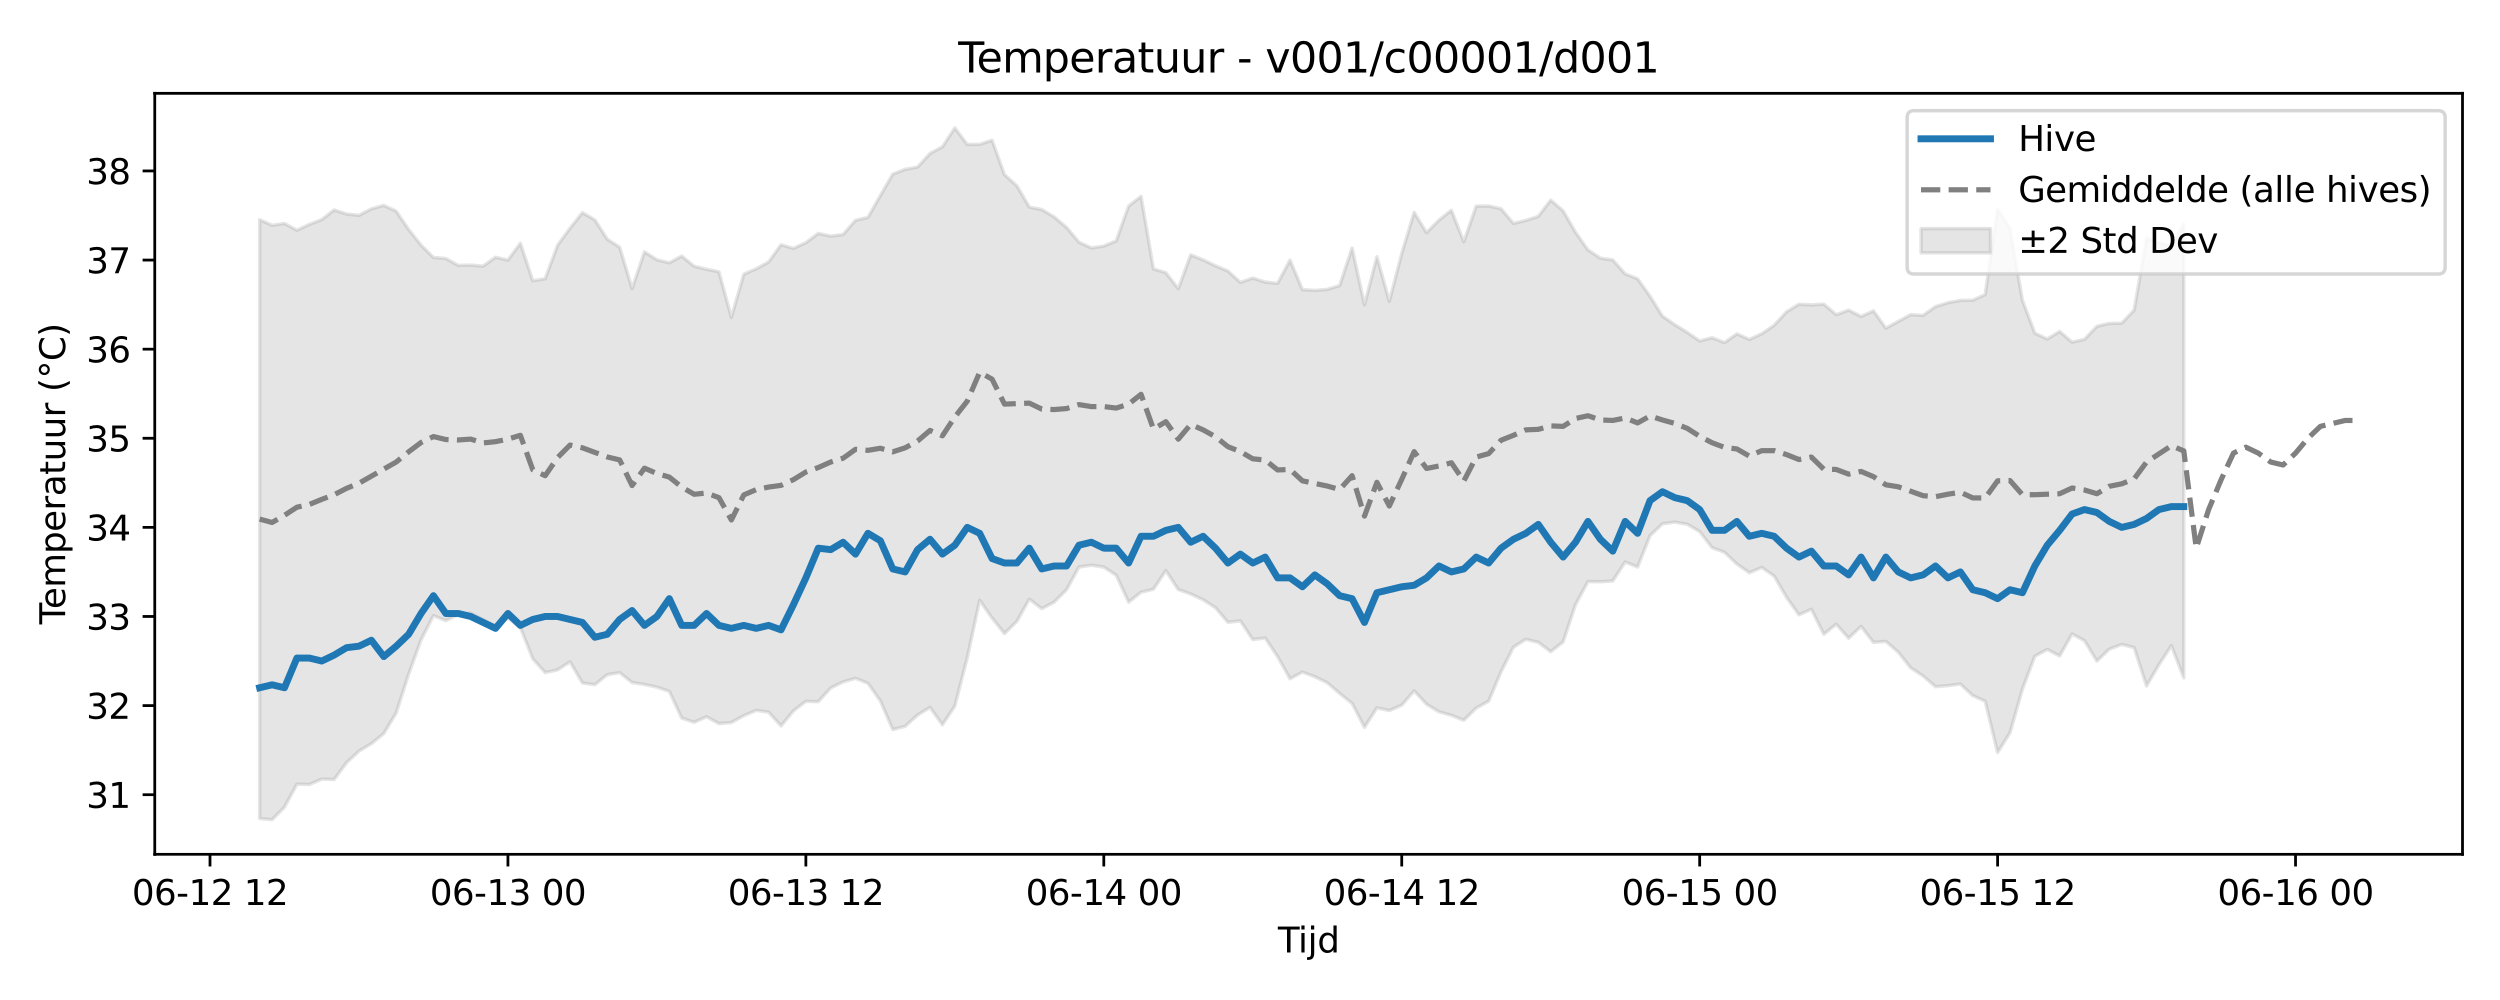 <?xml version="1.0" encoding="utf-8" standalone="no"?>
<!DOCTYPE svg PUBLIC "-//W3C//DTD SVG 1.1//EN"
  "http://www.w3.org/Graphics/SVG/1.1/DTD/svg11.dtd">
<svg xmlns:xlink="http://www.w3.org/1999/xlink" width="720pt" height="288pt" viewBox="0 0 720 288" xmlns="http://www.w3.org/2000/svg" version="1.1">
 <defs>
  <style type="text/css">*{stroke-linejoin: round; stroke-linecap: butt}</style>
 </defs>
 <g id="figure_1">
  <g id="patch_1">
   <path d="M 0 288 
L 720 288 
L 720 0 
L 0 0 
z
" style="fill: #ffffff"/>
  </g>
  <g id="axes_1">
   <g id="patch_2">
    <path d="M 44.57 246.04 
L 709.2 246.04 
L 709.2 26.88 
L 44.57 26.88 
z
" style="fill: #ffffff"/>
   </g>
   <g id="FillBetweenPolyCollection_1">
    <defs>
     <path id="m3eaacf546b" d="M 74.78 -224.72 
L 74.78 -52.279 
L 78.356 -51.922 
L 81.931 -55.552 
L 85.506 -62.154 
L 89.081 -62.065 
L 92.656 -63.616 
L 96.232 -63.519 
L 99.807 -68.344 
L 103.382 -71.677 
L 106.957 -73.832 
L 110.532 -76.745 
L 114.108 -82.694 
L 117.683 -93.818 
L 121.258 -103.704 
L 124.833 -110.688 
L 128.408 -109.268 
L 131.984 -111.013 
L 135.559 -111.414 
L 139.134 -109.521 
L 142.709 -107.688 
L 146.284 -109.984 
L 149.86 -107.32 
L 153.435 -98.265 
L 157.01 -94.29 
L 160.585 -95.079 
L 164.16 -97.404 
L 167.736 -91.295 
L 171.311 -90.821 
L 174.886 -93.692 
L 178.461 -94.292 
L 182.037 -91.441 
L 185.612 -90.868 
L 189.187 -90.098 
L 192.762 -88.888 
L 196.337 -81.194 
L 199.913 -79.976 
L 203.488 -81.577 
L 207.063 -79.614 
L 210.638 -79.918 
L 214.213 -81.898 
L 217.789 -83.401 
L 221.364 -82.895 
L 224.939 -78.926 
L 228.514 -83.283 
L 232.089 -86.023 
L 235.665 -85.908 
L 239.24 -89.877 
L 242.815 -91.614 
L 246.39 -92.646 
L 249.965 -91.215 
L 253.541 -86.167 
L 257.116 -77.886 
L 260.691 -78.815 
L 264.266 -82.09 
L 267.841 -84.284 
L 271.417 -79.264 
L 274.992 -84.661 
L 278.567 -98.556 
L 282.142 -115.114 
L 285.717 -109.994 
L 289.293 -105.535 
L 292.868 -109.051 
L 296.443 -115.445 
L 300.018 -112.716 
L 303.593 -114.582 
L 307.169 -118.171 
L 310.744 -124.7 
L 314.319 -125.218 
L 317.894 -124.683 
L 321.469 -122.336 
L 325.045 -114.589 
L 328.62 -117.435 
L 332.195 -118.3 
L 335.77 -123.66 
L 339.345 -118.192 
L 342.921 -116.94 
L 346.496 -115.263 
L 350.071 -112.968 
L 353.646 -108.772 
L 357.221 -109.184 
L 360.797 -103.817 
L 364.372 -104.253 
L 367.947 -98.904 
L 371.522 -92.51 
L 375.097 -94.444 
L 378.673 -93.102 
L 382.248 -91.376 
L 385.823 -88.284 
L 389.398 -85.433 
L 392.973 -78.525 
L 396.549 -84.12 
L 400.124 -83.352 
L 403.699 -84.914 
L 407.274 -89.027 
L 410.849 -85.186 
L 414.425 -82.993 
L 418 -82.009 
L 421.575 -80.552 
L 425.15 -84.095 
L 428.725 -86.049 
L 432.301 -94.537 
L 435.876 -101.61 
L 439.451 -103.886 
L 443.026 -103.012 
L 446.601 -100.319 
L 450.177 -103.118 
L 453.752 -113.873 
L 457.327 -120.508 
L 460.902 -120.459 
L 464.477 -120.674 
L 468.053 -126.147 
L 471.628 -124.693 
L 475.203 -133.709 
L 478.778 -137.158 
L 482.353 -137.633 
L 485.929 -137.009 
L 489.504 -134.897 
L 493.079 -130.262 
L 496.654 -128.939 
L 500.229 -125.556 
L 503.805 -123.051 
L 507.38 -124.577 
L 510.955 -122.11 
L 514.53 -115.946 
L 518.105 -110.928 
L 521.681 -112.534 
L 525.256 -105.344 
L 528.831 -108.227 
L 532.406 -104.196 
L 535.981 -107.608 
L 539.557 -102.99 
L 543.132 -103.269 
L 546.707 -100.177 
L 550.282 -95.664 
L 553.857 -93.318 
L 557.433 -90.223 
L 561.008 -90.523 
L 564.583 -90.995 
L 568.158 -87.66 
L 571.733 -86.049 
L 575.309 -71.262 
L 578.884 -76.973 
L 582.459 -89.521 
L 586.034 -99.011 
L 589.61 -100.971 
L 593.185 -99.087 
L 596.76 -105.433 
L 600.335 -103.476 
L 603.91 -97.607 
L 607.486 -101.041 
L 611.061 -102.404 
L 614.636 -101.485 
L 618.211 -90.444 
L 621.786 -96.585 
L 625.362 -102.06 
L 628.937 -92.767 
L 628.937 -223.52 
L 628.937 -223.52 
L 625.362 -217.221 
L 621.786 -218.076 
L 618.211 -219.427 
L 614.636 -198.691 
L 611.061 -194.92 
L 607.486 -194.858 
L 603.91 -194.015 
L 600.335 -190.284 
L 596.76 -189.468 
L 593.185 -192.535 
L 589.61 -190.366 
L 586.034 -192.041 
L 582.459 -201.531 
L 578.884 -222.206 
L 575.309 -227.774 
L 571.733 -203.15 
L 568.158 -201.538 
L 564.583 -201.482 
L 561.008 -200.814 
L 557.433 -199.688 
L 553.857 -197.163 
L 550.282 -197.384 
L 546.707 -195.437 
L 543.132 -193.485 
L 539.557 -198.469 
L 535.981 -196.845 
L 532.406 -198.689 
L 528.831 -197.367 
L 525.256 -200.393 
L 521.681 -200.189 
L 518.105 -200.369 
L 514.53 -198.202 
L 510.955 -194.32 
L 507.38 -191.852 
L 503.805 -190.242 
L 500.229 -191.843 
L 496.654 -189.343 
L 493.079 -190.73 
L 489.504 -189.801 
L 485.929 -192.252 
L 482.353 -194.479 
L 478.778 -196.95 
L 475.203 -202.68 
L 471.628 -207.704 
L 468.053 -209.102 
L 464.477 -213.148 
L 460.902 -213.649 
L 457.327 -216.024 
L 453.752 -221.09 
L 450.177 -227.283 
L 446.601 -230.368 
L 443.026 -225.678 
L 439.451 -224.519 
L 435.876 -223.659 
L 432.301 -227.88 
L 428.725 -228.67 
L 425.15 -228.628 
L 421.575 -218.37 
L 418 -227.435 
L 414.425 -224.597 
L 410.849 -220.978 
L 407.274 -226.832 
L 403.699 -214.977 
L 400.124 -201.199 
L 396.549 -214.061 
L 392.973 -200.209 
L 389.398 -216.568 
L 385.823 -205.762 
L 382.248 -204.666 
L 378.673 -204.366 
L 375.097 -204.592 
L 371.522 -213.084 
L 367.947 -206.405 
L 364.372 -206.759 
L 360.797 -207.908 
L 357.221 -206.675 
L 353.646 -209.938 
L 350.071 -211.445 
L 346.496 -213.142 
L 342.921 -214.602 
L 339.345 -204.852 
L 335.77 -209.45 
L 332.195 -210.561 
L 328.62 -231.444 
L 325.045 -228.644 
L 321.469 -218.616 
L 317.894 -217.123 
L 314.319 -216.588 
L 310.744 -218.248 
L 307.169 -222.495 
L 303.593 -225.514 
L 300.018 -227.665 
L 296.443 -228.358 
L 292.868 -234.467 
L 289.293 -237.697 
L 285.717 -247.609 
L 282.142 -246.424 
L 278.567 -246.387 
L 274.992 -251.158 
L 271.417 -245.719 
L 267.841 -243.795 
L 264.266 -239.879 
L 260.691 -239.244 
L 257.116 -237.851 
L 253.541 -231.647 
L 249.965 -225.377 
L 246.39 -224.557 
L 242.815 -220.457 
L 239.24 -219.994 
L 235.665 -220.785 
L 232.089 -218.104 
L 228.514 -216.445 
L 224.939 -217.503 
L 221.364 -212.556 
L 217.789 -210.583 
L 214.213 -209.032 
L 210.638 -196.592 
L 207.063 -209.727 
L 203.488 -210.453 
L 199.913 -211.32 
L 196.337 -214.257 
L 192.762 -212.307 
L 189.187 -213.174 
L 185.612 -215.459 
L 182.037 -204.886 
L 178.461 -216.801 
L 174.886 -219.112 
L 171.311 -224.671 
L 167.736 -226.764 
L 164.16 -222.244 
L 160.585 -217.358 
L 157.01 -207.712 
L 153.435 -207.158 
L 149.86 -217.948 
L 146.284 -213.084 
L 142.709 -213.915 
L 139.134 -211.348 
L 135.559 -211.655 
L 131.984 -211.567 
L 128.408 -213.556 
L 124.833 -213.847 
L 121.258 -217.409 
L 117.683 -221.919 
L 114.108 -227.177 
L 110.532 -228.849 
L 106.957 -227.851 
L 103.382 -225.974 
L 99.807 -226.374 
L 96.232 -227.533 
L 92.656 -224.748 
L 89.081 -223.365 
L 85.506 -221.687 
L 81.931 -223.646 
L 78.356 -223.122 
L 74.78 -224.72 
z
" style="stroke: #808080; stroke-opacity: 0.2"/>
    </defs>
    <g clip-path="url(#p5643cdd3a4)">
     <use xlink:href="#m3eaacf546b" x="0" y="288" style="fill: #808080; fill-opacity: 0.2; stroke: #808080; stroke-opacity: 0.2"/>
    </g>
   </g>
   <g id="matplotlib.axis_1">
    <g id="xtick_1">
     <g id="line2d_1">
      <defs>
       <path id="m0dcf5ad216" d="M 0 0 
L 0 3.5 
" style="stroke: #000000; stroke-width: 0.8"/>
      </defs>
      <g>
       <use xlink:href="#m0dcf5ad216" x="60.48" y="246.04" style="stroke: #000000; stroke-width: 0.8"/>
      </g>
     </g>
     <g id="text_1">
      <!-- 06-12 12 -->
      <g transform="translate(37.999 260.638) scale(0.1 -0.1)">
       <defs>
        <path id="DejaVuSans-30" d="M 2034 4250 
Q 1547 4250 1301 3770 
Q 1056 3291 1056 2328 
Q 1056 1369 1301 889 
Q 1547 409 2034 409 
Q 2525 409 2770 889 
Q 3016 1369 3016 2328 
Q 3016 3291 2770 3770 
Q 2525 4250 2034 4250 
z
M 2034 4750 
Q 2819 4750 3233 4129 
Q 3647 3509 3647 2328 
Q 3647 1150 3233 529 
Q 2819 -91 2034 -91 
Q 1250 -91 836 529 
Q 422 1150 422 2328 
Q 422 3509 836 4129 
Q 1250 4750 2034 4750 
z
" transform="scale(0.016)"/>
        <path id="DejaVuSans-36" d="M 2113 2584 
Q 1688 2584 1439 2293 
Q 1191 2003 1191 1497 
Q 1191 994 1439 701 
Q 1688 409 2113 409 
Q 2538 409 2786 701 
Q 3034 994 3034 1497 
Q 3034 2003 2786 2293 
Q 2538 2584 2113 2584 
z
M 3366 4563 
L 3366 3988 
Q 3128 4100 2886 4159 
Q 2644 4219 2406 4219 
Q 1781 4219 1451 3797 
Q 1122 3375 1075 2522 
Q 1259 2794 1537 2939 
Q 1816 3084 2150 3084 
Q 2853 3084 3261 2657 
Q 3669 2231 3669 1497 
Q 3669 778 3244 343 
Q 2819 -91 2113 -91 
Q 1303 -91 875 529 
Q 447 1150 447 2328 
Q 447 3434 972 4092 
Q 1497 4750 2381 4750 
Q 2619 4750 2861 4703 
Q 3103 4656 3366 4563 
z
" transform="scale(0.016)"/>
        <path id="DejaVuSans-2d" d="M 313 2009 
L 1997 2009 
L 1997 1497 
L 313 1497 
L 313 2009 
z
" transform="scale(0.016)"/>
        <path id="DejaVuSans-31" d="M 794 531 
L 1825 531 
L 1825 4091 
L 703 3866 
L 703 4441 
L 1819 4666 
L 2450 4666 
L 2450 531 
L 3481 531 
L 3481 0 
L 794 0 
L 794 531 
z
" transform="scale(0.016)"/>
        <path id="DejaVuSans-32" d="M 1228 531 
L 3431 531 
L 3431 0 
L 469 0 
L 469 531 
Q 828 903 1448 1529 
Q 2069 2156 2228 2338 
Q 2531 2678 2651 2914 
Q 2772 3150 2772 3378 
Q 2772 3750 2511 3984 
Q 2250 4219 1831 4219 
Q 1534 4219 1204 4116 
Q 875 4013 500 3803 
L 500 4441 
Q 881 4594 1212 4672 
Q 1544 4750 1819 4750 
Q 2544 4750 2975 4387 
Q 3406 4025 3406 3419 
Q 3406 3131 3298 2873 
Q 3191 2616 2906 2266 
Q 2828 2175 2409 1742 
Q 1991 1309 1228 531 
z
" transform="scale(0.016)"/>
        <path id="DejaVuSans-20" transform="scale(0.016)"/>
       </defs>
       <use xlink:href="#DejaVuSans-30"/>
       <use xlink:href="#DejaVuSans-36" transform="translate(63.623 0)"/>
       <use xlink:href="#DejaVuSans-2d" transform="translate(127.246 0)"/>
       <use xlink:href="#DejaVuSans-31" transform="translate(163.33 0)"/>
       <use xlink:href="#DejaVuSans-32" transform="translate(226.953 0)"/>
       <use xlink:href="#DejaVuSans-20" transform="translate(290.576 0)"/>
       <use xlink:href="#DejaVuSans-31" transform="translate(322.363 0)"/>
       <use xlink:href="#DejaVuSans-32" transform="translate(385.986 0)"/>
      </g>
     </g>
    </g>
    <g id="xtick_2">
     <g id="line2d_2">
      <g>
       <use xlink:href="#m0dcf5ad216" x="146.284" y="246.04" style="stroke: #000000; stroke-width: 0.8"/>
      </g>
     </g>
     <g id="text_2">
      <!-- 06-13 00 -->
      <g transform="translate(123.804 260.638) scale(0.1 -0.1)">
       <defs>
        <path id="DejaVuSans-33" d="M 2597 2516 
Q 3050 2419 3304 2112 
Q 3559 1806 3559 1356 
Q 3559 666 3084 287 
Q 2609 -91 1734 -91 
Q 1441 -91 1130 -33 
Q 819 25 488 141 
L 488 750 
Q 750 597 1062 519 
Q 1375 441 1716 441 
Q 2309 441 2620 675 
Q 2931 909 2931 1356 
Q 2931 1769 2642 2001 
Q 2353 2234 1838 2234 
L 1294 2234 
L 1294 2753 
L 1863 2753 
Q 2328 2753 2575 2939 
Q 2822 3125 2822 3475 
Q 2822 3834 2567 4026 
Q 2313 4219 1838 4219 
Q 1578 4219 1281 4162 
Q 984 4106 628 3988 
L 628 4550 
Q 988 4650 1302 4700 
Q 1616 4750 1894 4750 
Q 2613 4750 3031 4423 
Q 3450 4097 3450 3541 
Q 3450 3153 3228 2886 
Q 3006 2619 2597 2516 
z
" transform="scale(0.016)"/>
       </defs>
       <use xlink:href="#DejaVuSans-30"/>
       <use xlink:href="#DejaVuSans-36" transform="translate(63.623 0)"/>
       <use xlink:href="#DejaVuSans-2d" transform="translate(127.246 0)"/>
       <use xlink:href="#DejaVuSans-31" transform="translate(163.33 0)"/>
       <use xlink:href="#DejaVuSans-33" transform="translate(226.953 0)"/>
       <use xlink:href="#DejaVuSans-20" transform="translate(290.576 0)"/>
       <use xlink:href="#DejaVuSans-30" transform="translate(322.363 0)"/>
       <use xlink:href="#DejaVuSans-30" transform="translate(385.986 0)"/>
      </g>
     </g>
    </g>
    <g id="xtick_3">
     <g id="line2d_3">
      <g>
       <use xlink:href="#m0dcf5ad216" x="232.089" y="246.04" style="stroke: #000000; stroke-width: 0.8"/>
      </g>
     </g>
     <g id="text_3">
      <!-- 06-13 12 -->
      <g transform="translate(209.609 260.638) scale(0.1 -0.1)">
       <use xlink:href="#DejaVuSans-30"/>
       <use xlink:href="#DejaVuSans-36" transform="translate(63.623 0)"/>
       <use xlink:href="#DejaVuSans-2d" transform="translate(127.246 0)"/>
       <use xlink:href="#DejaVuSans-31" transform="translate(163.33 0)"/>
       <use xlink:href="#DejaVuSans-33" transform="translate(226.953 0)"/>
       <use xlink:href="#DejaVuSans-20" transform="translate(290.576 0)"/>
       <use xlink:href="#DejaVuSans-31" transform="translate(322.363 0)"/>
       <use xlink:href="#DejaVuSans-32" transform="translate(385.986 0)"/>
      </g>
     </g>
    </g>
    <g id="xtick_4">
     <g id="line2d_4">
      <g>
       <use xlink:href="#m0dcf5ad216" x="317.894" y="246.04" style="stroke: #000000; stroke-width: 0.8"/>
      </g>
     </g>
     <g id="text_4">
      <!-- 06-14 00 -->
      <g transform="translate(295.414 260.638) scale(0.1 -0.1)">
       <defs>
        <path id="DejaVuSans-34" d="M 2419 4116 
L 825 1625 
L 2419 1625 
L 2419 4116 
z
M 2253 4666 
L 3047 4666 
L 3047 1625 
L 3713 1625 
L 3713 1100 
L 3047 1100 
L 3047 0 
L 2419 0 
L 2419 1100 
L 313 1100 
L 313 1709 
L 2253 4666 
z
" transform="scale(0.016)"/>
       </defs>
       <use xlink:href="#DejaVuSans-30"/>
       <use xlink:href="#DejaVuSans-36" transform="translate(63.623 0)"/>
       <use xlink:href="#DejaVuSans-2d" transform="translate(127.246 0)"/>
       <use xlink:href="#DejaVuSans-31" transform="translate(163.33 0)"/>
       <use xlink:href="#DejaVuSans-34" transform="translate(226.953 0)"/>
       <use xlink:href="#DejaVuSans-20" transform="translate(290.576 0)"/>
       <use xlink:href="#DejaVuSans-30" transform="translate(322.363 0)"/>
       <use xlink:href="#DejaVuSans-30" transform="translate(385.986 0)"/>
      </g>
     </g>
    </g>
    <g id="xtick_5">
     <g id="line2d_5">
      <g>
       <use xlink:href="#m0dcf5ad216" x="403.699" y="246.04" style="stroke: #000000; stroke-width: 0.8"/>
      </g>
     </g>
     <g id="text_5">
      <!-- 06-14 12 -->
      <g transform="translate(381.219 260.638) scale(0.1 -0.1)">
       <use xlink:href="#DejaVuSans-30"/>
       <use xlink:href="#DejaVuSans-36" transform="translate(63.623 0)"/>
       <use xlink:href="#DejaVuSans-2d" transform="translate(127.246 0)"/>
       <use xlink:href="#DejaVuSans-31" transform="translate(163.33 0)"/>
       <use xlink:href="#DejaVuSans-34" transform="translate(226.953 0)"/>
       <use xlink:href="#DejaVuSans-20" transform="translate(290.576 0)"/>
       <use xlink:href="#DejaVuSans-31" transform="translate(322.363 0)"/>
       <use xlink:href="#DejaVuSans-32" transform="translate(385.986 0)"/>
      </g>
     </g>
    </g>
    <g id="xtick_6">
     <g id="line2d_6">
      <g>
       <use xlink:href="#m0dcf5ad216" x="489.504" y="246.04" style="stroke: #000000; stroke-width: 0.8"/>
      </g>
     </g>
     <g id="text_6">
      <!-- 06-15 00 -->
      <g transform="translate(467.023 260.638) scale(0.1 -0.1)">
       <defs>
        <path id="DejaVuSans-35" d="M 691 4666 
L 3169 4666 
L 3169 4134 
L 1269 4134 
L 1269 2991 
Q 1406 3038 1543 3061 
Q 1681 3084 1819 3084 
Q 2600 3084 3056 2656 
Q 3513 2228 3513 1497 
Q 3513 744 3044 326 
Q 2575 -91 1722 -91 
Q 1428 -91 1123 -41 
Q 819 9 494 109 
L 494 744 
Q 775 591 1075 516 
Q 1375 441 1709 441 
Q 2250 441 2565 725 
Q 2881 1009 2881 1497 
Q 2881 1984 2565 2268 
Q 2250 2553 1709 2553 
Q 1456 2553 1204 2497 
Q 953 2441 691 2322 
L 691 4666 
z
" transform="scale(0.016)"/>
       </defs>
       <use xlink:href="#DejaVuSans-30"/>
       <use xlink:href="#DejaVuSans-36" transform="translate(63.623 0)"/>
       <use xlink:href="#DejaVuSans-2d" transform="translate(127.246 0)"/>
       <use xlink:href="#DejaVuSans-31" transform="translate(163.33 0)"/>
       <use xlink:href="#DejaVuSans-35" transform="translate(226.953 0)"/>
       <use xlink:href="#DejaVuSans-20" transform="translate(290.576 0)"/>
       <use xlink:href="#DejaVuSans-30" transform="translate(322.363 0)"/>
       <use xlink:href="#DejaVuSans-30" transform="translate(385.986 0)"/>
      </g>
     </g>
    </g>
    <g id="xtick_7">
     <g id="line2d_7">
      <g>
       <use xlink:href="#m0dcf5ad216" x="575.309" y="246.04" style="stroke: #000000; stroke-width: 0.8"/>
      </g>
     </g>
     <g id="text_7">
      <!-- 06-15 12 -->
      <g transform="translate(552.828 260.638) scale(0.1 -0.1)">
       <use xlink:href="#DejaVuSans-30"/>
       <use xlink:href="#DejaVuSans-36" transform="translate(63.623 0)"/>
       <use xlink:href="#DejaVuSans-2d" transform="translate(127.246 0)"/>
       <use xlink:href="#DejaVuSans-31" transform="translate(163.33 0)"/>
       <use xlink:href="#DejaVuSans-35" transform="translate(226.953 0)"/>
       <use xlink:href="#DejaVuSans-20" transform="translate(290.576 0)"/>
       <use xlink:href="#DejaVuSans-31" transform="translate(322.363 0)"/>
       <use xlink:href="#DejaVuSans-32" transform="translate(385.986 0)"/>
      </g>
     </g>
    </g>
    <g id="xtick_8">
     <g id="line2d_8">
      <g>
       <use xlink:href="#m0dcf5ad216" x="661.114" y="246.04" style="stroke: #000000; stroke-width: 0.8"/>
      </g>
     </g>
     <g id="text_8">
      <!-- 06-16 00 -->
      <g transform="translate(638.633 260.638) scale(0.1 -0.1)">
       <use xlink:href="#DejaVuSans-30"/>
       <use xlink:href="#DejaVuSans-36" transform="translate(63.623 0)"/>
       <use xlink:href="#DejaVuSans-2d" transform="translate(127.246 0)"/>
       <use xlink:href="#DejaVuSans-31" transform="translate(163.33 0)"/>
       <use xlink:href="#DejaVuSans-36" transform="translate(226.953 0)"/>
       <use xlink:href="#DejaVuSans-20" transform="translate(290.576 0)"/>
       <use xlink:href="#DejaVuSans-30" transform="translate(322.363 0)"/>
       <use xlink:href="#DejaVuSans-30" transform="translate(385.986 0)"/>
      </g>
     </g>
    </g>
    <g id="text_9">
     <!-- Tijd -->
     <g transform="translate(368.035 274.317) scale(0.1 -0.1)">
      <defs>
       <path id="DejaVuSans-54" d="M -19 4666 
L 3928 4666 
L 3928 4134 
L 2272 4134 
L 2272 0 
L 1638 0 
L 1638 4134 
L -19 4134 
L -19 4666 
z
" transform="scale(0.016)"/>
       <path id="DejaVuSans-69" d="M 603 3500 
L 1178 3500 
L 1178 0 
L 603 0 
L 603 3500 
z
M 603 4863 
L 1178 4863 
L 1178 4134 
L 603 4134 
L 603 4863 
z
" transform="scale(0.016)"/>
       <path id="DejaVuSans-6a" d="M 603 3500 
L 1178 3500 
L 1178 -63 
Q 1178 -731 923 -1031 
Q 669 -1331 103 -1331 
L -116 -1331 
L -116 -844 
L 38 -844 
Q 366 -844 484 -692 
Q 603 -541 603 -63 
L 603 3500 
z
M 603 4863 
L 1178 4863 
L 1178 4134 
L 603 4134 
L 603 4863 
z
" transform="scale(0.016)"/>
       <path id="DejaVuSans-64" d="M 2906 2969 
L 2906 4863 
L 3481 4863 
L 3481 0 
L 2906 0 
L 2906 525 
Q 2725 213 2448 61 
Q 2172 -91 1784 -91 
Q 1150 -91 751 415 
Q 353 922 353 1747 
Q 353 2572 751 3078 
Q 1150 3584 1784 3584 
Q 2172 3584 2448 3432 
Q 2725 3281 2906 2969 
z
M 947 1747 
Q 947 1113 1208 752 
Q 1469 391 1925 391 
Q 2381 391 2643 752 
Q 2906 1113 2906 1747 
Q 2906 2381 2643 2742 
Q 2381 3103 1925 3103 
Q 1469 3103 1208 2742 
Q 947 2381 947 1747 
z
" transform="scale(0.016)"/>
      </defs>
      <use xlink:href="#DejaVuSans-54"/>
      <use xlink:href="#DejaVuSans-69" transform="translate(57.959 0)"/>
      <use xlink:href="#DejaVuSans-6a" transform="translate(85.742 0)"/>
      <use xlink:href="#DejaVuSans-64" transform="translate(113.525 0)"/>
     </g>
    </g>
   </g>
   <g id="matplotlib.axis_2">
    <g id="ytick_1">
     <g id="line2d_9">
      <defs>
       <path id="mf9be1461c2" d="M 0 0 
L -3.5 0 
" style="stroke: #000000; stroke-width: 0.8"/>
      </defs>
      <g>
       <use xlink:href="#mf9be1461c2" x="44.57" y="228.871" style="stroke: #000000; stroke-width: 0.8"/>
      </g>
     </g>
     <g id="text_10">
      <!-- 31 -->
      <g transform="translate(24.845 232.671) scale(0.1 -0.1)">
       <use xlink:href="#DejaVuSans-33"/>
       <use xlink:href="#DejaVuSans-31" transform="translate(63.623 0)"/>
      </g>
     </g>
    </g>
    <g id="ytick_2">
     <g id="line2d_10">
      <g>
       <use xlink:href="#mf9be1461c2" x="44.57" y="203.209" style="stroke: #000000; stroke-width: 0.8"/>
      </g>
     </g>
     <g id="text_11">
      <!-- 32 -->
      <g transform="translate(24.845 207.008) scale(0.1 -0.1)">
       <use xlink:href="#DejaVuSans-33"/>
       <use xlink:href="#DejaVuSans-32" transform="translate(63.623 0)"/>
      </g>
     </g>
    </g>
    <g id="ytick_3">
     <g id="line2d_11">
      <g>
       <use xlink:href="#mf9be1461c2" x="44.57" y="177.546" style="stroke: #000000; stroke-width: 0.8"/>
      </g>
     </g>
     <g id="text_12">
      <!-- 33 -->
      <g transform="translate(24.845 181.345) scale(0.1 -0.1)">
       <use xlink:href="#DejaVuSans-33"/>
       <use xlink:href="#DejaVuSans-33" transform="translate(63.623 0)"/>
      </g>
     </g>
    </g>
    <g id="ytick_4">
     <g id="line2d_12">
      <g>
       <use xlink:href="#mf9be1461c2" x="44.57" y="151.884" style="stroke: #000000; stroke-width: 0.8"/>
      </g>
     </g>
     <g id="text_13">
      <!-- 34 -->
      <g transform="translate(24.845 155.683) scale(0.1 -0.1)">
       <use xlink:href="#DejaVuSans-33"/>
       <use xlink:href="#DejaVuSans-34" transform="translate(63.623 0)"/>
      </g>
     </g>
    </g>
    <g id="ytick_5">
     <g id="line2d_13">
      <g>
       <use xlink:href="#mf9be1461c2" x="44.57" y="126.221" style="stroke: #000000; stroke-width: 0.8"/>
      </g>
     </g>
     <g id="text_14">
      <!-- 35 -->
      <g transform="translate(24.845 130.02) scale(0.1 -0.1)">
       <use xlink:href="#DejaVuSans-33"/>
       <use xlink:href="#DejaVuSans-35" transform="translate(63.623 0)"/>
      </g>
     </g>
    </g>
    <g id="ytick_6">
     <g id="line2d_14">
      <g>
       <use xlink:href="#mf9be1461c2" x="44.57" y="100.559" style="stroke: #000000; stroke-width: 0.8"/>
      </g>
     </g>
     <g id="text_15">
      <!-- 36 -->
      <g transform="translate(24.845 104.358) scale(0.1 -0.1)">
       <use xlink:href="#DejaVuSans-33"/>
       <use xlink:href="#DejaVuSans-36" transform="translate(63.623 0)"/>
      </g>
     </g>
    </g>
    <g id="ytick_7">
     <g id="line2d_15">
      <g>
       <use xlink:href="#mf9be1461c2" x="44.57" y="74.896" style="stroke: #000000; stroke-width: 0.8"/>
      </g>
     </g>
     <g id="text_16">
      <!-- 37 -->
      <g transform="translate(24.845 78.695) scale(0.1 -0.1)">
       <defs>
        <path id="DejaVuSans-37" d="M 525 4666 
L 3525 4666 
L 3525 4397 
L 1831 0 
L 1172 0 
L 2766 4134 
L 525 4134 
L 525 4666 
z
" transform="scale(0.016)"/>
       </defs>
       <use xlink:href="#DejaVuSans-33"/>
       <use xlink:href="#DejaVuSans-37" transform="translate(63.623 0)"/>
      </g>
     </g>
    </g>
    <g id="ytick_8">
     <g id="line2d_16">
      <g>
       <use xlink:href="#mf9be1461c2" x="44.57" y="49.233" style="stroke: #000000; stroke-width: 0.8"/>
      </g>
     </g>
     <g id="text_17">
      <!-- 38 -->
      <g transform="translate(24.845 53.033) scale(0.1 -0.1)">
       <defs>
        <path id="DejaVuSans-38" d="M 2034 2216 
Q 1584 2216 1326 1975 
Q 1069 1734 1069 1313 
Q 1069 891 1326 650 
Q 1584 409 2034 409 
Q 2484 409 2743 651 
Q 3003 894 3003 1313 
Q 3003 1734 2745 1975 
Q 2488 2216 2034 2216 
z
M 1403 2484 
Q 997 2584 770 2862 
Q 544 3141 544 3541 
Q 544 4100 942 4425 
Q 1341 4750 2034 4750 
Q 2731 4750 3128 4425 
Q 3525 4100 3525 3541 
Q 3525 3141 3298 2862 
Q 3072 2584 2669 2484 
Q 3125 2378 3379 2068 
Q 3634 1759 3634 1313 
Q 3634 634 3220 271 
Q 2806 -91 2034 -91 
Q 1263 -91 848 271 
Q 434 634 434 1313 
Q 434 1759 690 2068 
Q 947 2378 1403 2484 
z
M 1172 3481 
Q 1172 3119 1398 2916 
Q 1625 2713 2034 2713 
Q 2441 2713 2670 2916 
Q 2900 3119 2900 3481 
Q 2900 3844 2670 4047 
Q 2441 4250 2034 4250 
Q 1625 4250 1398 4047 
Q 1172 3844 1172 3481 
z
" transform="scale(0.016)"/>
       </defs>
       <use xlink:href="#DejaVuSans-33"/>
       <use xlink:href="#DejaVuSans-38" transform="translate(63.623 0)"/>
      </g>
     </g>
    </g>
    <g id="text_18">
     <!-- Temperatuur (°C) -->
     <g transform="translate(18.765 179.816) rotate(-90) scale(0.1 -0.1)">
      <defs>
       <path id="DejaVuSans-65" d="M 3597 1894 
L 3597 1613 
L 953 1613 
Q 991 1019 1311 708 
Q 1631 397 2203 397 
Q 2534 397 2845 478 
Q 3156 559 3463 722 
L 3463 178 
Q 3153 47 2828 -22 
Q 2503 -91 2169 -91 
Q 1331 -91 842 396 
Q 353 884 353 1716 
Q 353 2575 817 3079 
Q 1281 3584 2069 3584 
Q 2775 3584 3186 3129 
Q 3597 2675 3597 1894 
z
M 3022 2063 
Q 3016 2534 2758 2815 
Q 2500 3097 2075 3097 
Q 1594 3097 1305 2825 
Q 1016 2553 972 2059 
L 3022 2063 
z
" transform="scale(0.016)"/>
       <path id="DejaVuSans-6d" d="M 3328 2828 
Q 3544 3216 3844 3400 
Q 4144 3584 4550 3584 
Q 5097 3584 5394 3201 
Q 5691 2819 5691 2113 
L 5691 0 
L 5113 0 
L 5113 2094 
Q 5113 2597 4934 2840 
Q 4756 3084 4391 3084 
Q 3944 3084 3684 2787 
Q 3425 2491 3425 1978 
L 3425 0 
L 2847 0 
L 2847 2094 
Q 2847 2600 2669 2842 
Q 2491 3084 2119 3084 
Q 1678 3084 1418 2786 
Q 1159 2488 1159 1978 
L 1159 0 
L 581 0 
L 581 3500 
L 1159 3500 
L 1159 2956 
Q 1356 3278 1631 3431 
Q 1906 3584 2284 3584 
Q 2666 3584 2933 3390 
Q 3200 3197 3328 2828 
z
" transform="scale(0.016)"/>
       <path id="DejaVuSans-70" d="M 1159 525 
L 1159 -1331 
L 581 -1331 
L 581 3500 
L 1159 3500 
L 1159 2969 
Q 1341 3281 1617 3432 
Q 1894 3584 2278 3584 
Q 2916 3584 3314 3078 
Q 3713 2572 3713 1747 
Q 3713 922 3314 415 
Q 2916 -91 2278 -91 
Q 1894 -91 1617 61 
Q 1341 213 1159 525 
z
M 3116 1747 
Q 3116 2381 2855 2742 
Q 2594 3103 2138 3103 
Q 1681 3103 1420 2742 
Q 1159 2381 1159 1747 
Q 1159 1113 1420 752 
Q 1681 391 2138 391 
Q 2594 391 2855 752 
Q 3116 1113 3116 1747 
z
" transform="scale(0.016)"/>
       <path id="DejaVuSans-72" d="M 2631 2963 
Q 2534 3019 2420 3045 
Q 2306 3072 2169 3072 
Q 1681 3072 1420 2755 
Q 1159 2438 1159 1844 
L 1159 0 
L 581 0 
L 581 3500 
L 1159 3500 
L 1159 2956 
Q 1341 3275 1631 3429 
Q 1922 3584 2338 3584 
Q 2397 3584 2469 3576 
Q 2541 3569 2628 3553 
L 2631 2963 
z
" transform="scale(0.016)"/>
       <path id="DejaVuSans-61" d="M 2194 1759 
Q 1497 1759 1228 1600 
Q 959 1441 959 1056 
Q 959 750 1161 570 
Q 1363 391 1709 391 
Q 2188 391 2477 730 
Q 2766 1069 2766 1631 
L 2766 1759 
L 2194 1759 
z
M 3341 1997 
L 3341 0 
L 2766 0 
L 2766 531 
Q 2569 213 2275 61 
Q 1981 -91 1556 -91 
Q 1019 -91 701 211 
Q 384 513 384 1019 
Q 384 1609 779 1909 
Q 1175 2209 1959 2209 
L 2766 2209 
L 2766 2266 
Q 2766 2663 2505 2880 
Q 2244 3097 1772 3097 
Q 1472 3097 1187 3025 
Q 903 2953 641 2809 
L 641 3341 
Q 956 3463 1253 3523 
Q 1550 3584 1831 3584 
Q 2591 3584 2966 3190 
Q 3341 2797 3341 1997 
z
" transform="scale(0.016)"/>
       <path id="DejaVuSans-74" d="M 1172 4494 
L 1172 3500 
L 2356 3500 
L 2356 3053 
L 1172 3053 
L 1172 1153 
Q 1172 725 1289 603 
Q 1406 481 1766 481 
L 2356 481 
L 2356 0 
L 1766 0 
Q 1100 0 847 248 
Q 594 497 594 1153 
L 594 3053 
L 172 3053 
L 172 3500 
L 594 3500 
L 594 4494 
L 1172 4494 
z
" transform="scale(0.016)"/>
       <path id="DejaVuSans-75" d="M 544 1381 
L 544 3500 
L 1119 3500 
L 1119 1403 
Q 1119 906 1312 657 
Q 1506 409 1894 409 
Q 2359 409 2629 706 
Q 2900 1003 2900 1516 
L 2900 3500 
L 3475 3500 
L 3475 0 
L 2900 0 
L 2900 538 
Q 2691 219 2414 64 
Q 2138 -91 1772 -91 
Q 1169 -91 856 284 
Q 544 659 544 1381 
z
M 1991 3584 
L 1991 3584 
z
" transform="scale(0.016)"/>
       <path id="DejaVuSans-28" d="M 1984 4856 
Q 1566 4138 1362 3434 
Q 1159 2731 1159 2009 
Q 1159 1288 1364 580 
Q 1569 -128 1984 -844 
L 1484 -844 
Q 1016 -109 783 600 
Q 550 1309 550 2009 
Q 550 2706 781 3412 
Q 1013 4119 1484 4856 
L 1984 4856 
z
" transform="scale(0.016)"/>
       <path id="DejaVuSans-b0" d="M 1600 4347 
Q 1350 4347 1178 4173 
Q 1006 4000 1006 3750 
Q 1006 3503 1178 3333 
Q 1350 3163 1600 3163 
Q 1850 3163 2022 3333 
Q 2194 3503 2194 3750 
Q 2194 3997 2020 4172 
Q 1847 4347 1600 4347 
z
M 1600 4750 
Q 1800 4750 1984 4673 
Q 2169 4597 2303 4453 
Q 2447 4313 2519 4134 
Q 2591 3956 2591 3750 
Q 2591 3338 2302 3052 
Q 2013 2766 1594 2766 
Q 1172 2766 890 3047 
Q 609 3328 609 3750 
Q 609 4169 896 4459 
Q 1184 4750 1600 4750 
z
" transform="scale(0.016)"/>
       <path id="DejaVuSans-43" d="M 4122 4306 
L 4122 3641 
Q 3803 3938 3442 4084 
Q 3081 4231 2675 4231 
Q 1875 4231 1450 3742 
Q 1025 3253 1025 2328 
Q 1025 1406 1450 917 
Q 1875 428 2675 428 
Q 3081 428 3442 575 
Q 3803 722 4122 1019 
L 4122 359 
Q 3791 134 3420 21 
Q 3050 -91 2638 -91 
Q 1578 -91 968 557 
Q 359 1206 359 2328 
Q 359 3453 968 4101 
Q 1578 4750 2638 4750 
Q 3056 4750 3426 4639 
Q 3797 4528 4122 4306 
z
" transform="scale(0.016)"/>
       <path id="DejaVuSans-29" d="M 513 4856 
L 1013 4856 
Q 1481 4119 1714 3412 
Q 1947 2706 1947 2009 
Q 1947 1309 1714 600 
Q 1481 -109 1013 -844 
L 513 -844 
Q 928 -128 1133 580 
Q 1338 1288 1338 2009 
Q 1338 2731 1133 3434 
Q 928 4138 513 4856 
z
" transform="scale(0.016)"/>
      </defs>
      <use xlink:href="#DejaVuSans-54"/>
      <use xlink:href="#DejaVuSans-65" transform="translate(44.084 0)"/>
      <use xlink:href="#DejaVuSans-6d" transform="translate(105.607 0)"/>
      <use xlink:href="#DejaVuSans-70" transform="translate(203.02 0)"/>
      <use xlink:href="#DejaVuSans-65" transform="translate(266.496 0)"/>
      <use xlink:href="#DejaVuSans-72" transform="translate(328.02 0)"/>
      <use xlink:href="#DejaVuSans-61" transform="translate(369.133 0)"/>
      <use xlink:href="#DejaVuSans-74" transform="translate(430.412 0)"/>
      <use xlink:href="#DejaVuSans-75" transform="translate(469.621 0)"/>
      <use xlink:href="#DejaVuSans-75" transform="translate(533 0)"/>
      <use xlink:href="#DejaVuSans-72" transform="translate(596.379 0)"/>
      <use xlink:href="#DejaVuSans-20" transform="translate(637.492 0)"/>
      <use xlink:href="#DejaVuSans-28" transform="translate(669.279 0)"/>
      <use xlink:href="#DejaVuSans-b0" transform="translate(708.293 0)"/>
      <use xlink:href="#DejaVuSans-43" transform="translate(758.293 0)"/>
      <use xlink:href="#DejaVuSans-29" transform="translate(828.117 0)"/>
     </g>
    </g>
   </g>
   <g id="line2d_17">
    <path d="M 74.78 198.076 
L 78.356 197.221 
L 81.931 198.076 
L 85.506 189.522 
L 89.081 189.522 
L 92.656 190.377 
L 96.232 188.667 
L 99.807 186.528 
L 103.382 186.1 
L 106.957 184.39 
L 110.532 189.094 
L 114.108 186.1 
L 117.683 182.679 
L 121.258 176.691 
L 124.833 171.558 
L 128.408 176.691 
L 131.984 176.691 
L 135.559 177.546 
L 142.709 180.968 
L 146.284 176.691 
L 149.86 180.112 
L 153.435 178.402 
L 157.01 177.546 
L 160.585 177.546 
L 167.736 179.257 
L 171.311 183.534 
L 174.886 182.679 
L 178.461 178.402 
L 182.037 175.835 
L 185.612 180.112 
L 189.187 177.546 
L 192.762 172.414 
L 196.337 180.112 
L 199.913 180.112 
L 203.488 176.691 
L 207.063 180.112 
L 210.638 180.968 
L 214.213 180.112 
L 217.789 180.968 
L 221.364 180.112 
L 224.939 181.396 
L 228.514 174.125 
L 232.089 166.426 
L 235.665 157.872 
L 239.24 158.299 
L 242.815 156.161 
L 246.39 159.582 
L 249.965 153.594 
L 253.541 155.733 
L 257.116 163.86 
L 260.691 164.715 
L 264.266 158.299 
L 267.841 155.305 
L 271.417 159.582 
L 274.992 157.016 
L 278.567 151.884 
L 282.142 153.594 
L 285.717 160.866 
L 289.293 162.149 
L 292.868 162.149 
L 296.443 157.872 
L 300.018 163.86 
L 303.593 163.004 
L 307.169 163.004 
L 310.744 157.016 
L 314.319 156.161 
L 317.894 157.872 
L 321.469 157.872 
L 325.045 162.149 
L 328.62 154.45 
L 332.195 154.45 
L 335.77 152.739 
L 339.345 151.884 
L 342.921 156.161 
L 346.496 154.45 
L 350.071 157.872 
L 353.646 162.149 
L 357.221 159.582 
L 360.797 162.149 
L 364.372 160.438 
L 367.947 166.426 
L 371.522 166.426 
L 375.097 168.992 
L 378.673 165.57 
L 382.248 168.137 
L 385.823 171.558 
L 389.398 172.414 
L 392.973 179.257 
L 396.549 170.703 
L 403.699 168.992 
L 407.274 168.564 
L 410.849 166.426 
L 414.425 163.004 
L 418 164.715 
L 421.575 163.86 
L 425.15 160.438 
L 428.725 162.149 
L 432.301 157.872 
L 435.876 155.305 
L 439.451 153.594 
L 443.026 151.028 
L 446.601 156.161 
L 450.177 160.438 
L 453.752 156.161 
L 457.327 150.173 
L 460.902 155.305 
L 464.477 158.727 
L 468.053 150.173 
L 471.628 153.594 
L 475.203 144.185 
L 478.778 141.619 
L 482.353 143.329 
L 485.929 144.185 
L 489.504 146.751 
L 493.079 152.739 
L 496.654 152.739 
L 500.229 150.173 
L 503.805 154.45 
L 507.38 153.594 
L 510.955 154.45 
L 514.53 157.872 
L 518.105 160.438 
L 521.681 158.727 
L 525.256 163.004 
L 528.831 163.004 
L 532.406 165.57 
L 535.981 160.438 
L 539.557 166.426 
L 543.132 160.438 
L 546.707 164.715 
L 550.282 166.426 
L 553.857 165.57 
L 557.433 163.004 
L 561.008 166.426 
L 564.583 164.715 
L 568.158 169.847 
L 571.733 170.703 
L 575.309 172.414 
L 578.884 169.847 
L 582.459 170.703 
L 586.034 163.004 
L 589.61 157.016 
L 593.185 152.739 
L 596.76 148.034 
L 600.335 146.751 
L 603.91 147.607 
L 607.486 150.173 
L 611.061 151.884 
L 614.636 151.028 
L 618.211 149.317 
L 621.786 146.751 
L 625.362 145.896 
L 628.937 145.896 
L 628.937 145.896 
" clip-path="url(#p5643cdd3a4)" style="fill: none; stroke: #1f77b4; stroke-width: 2; stroke-linecap: square"/>
   </g>
   <g id="line2d_18">
    <path d="M 74.78 149.501 
L 78.356 150.478 
L 81.931 148.401 
L 85.506 146.079 
L 89.081 145.285 
L 92.656 143.818 
L 96.232 142.474 
L 99.807 140.641 
L 103.382 139.175 
L 114.108 133.064 
L 117.683 130.132 
L 121.258 127.443 
L 124.833 125.732 
L 128.408 126.588 
L 131.984 126.71 
L 135.559 126.466 
L 139.134 127.565 
L 142.709 127.199 
L 146.284 126.466 
L 149.86 125.366 
L 153.435 135.289 
L 157.01 136.999 
L 160.585 131.781 
L 164.16 128.176 
L 167.736 128.971 
L 174.886 131.598 
L 178.461 132.453 
L 182.037 139.837 
L 185.612 134.836 
L 189.187 136.364 
L 192.762 137.403 
L 196.337 140.274 
L 199.913 142.352 
L 203.488 141.985 
L 207.063 143.329 
L 210.638 149.745 
L 214.213 142.535 
L 217.789 141.008 
L 221.364 140.274 
L 224.939 139.786 
L 228.514 138.136 
L 232.089 135.936 
L 235.665 134.653 
L 239.24 133.064 
L 242.815 131.965 
L 246.39 129.398 
L 249.965 129.704 
L 253.541 129.093 
L 257.116 130.132 
L 260.691 128.971 
L 264.266 127.015 
L 267.841 123.96 
L 271.417 125.508 
L 274.992 120.091 
L 278.567 115.528 
L 282.142 107.231 
L 285.717 109.198 
L 289.293 116.384 
L 296.443 116.099 
L 300.018 117.809 
L 303.593 117.952 
L 307.169 117.667 
L 310.744 116.526 
L 314.319 117.097 
L 317.894 117.097 
L 321.469 117.524 
L 325.045 116.384 
L 328.62 113.561 
L 332.195 123.569 
L 335.77 121.445 
L 339.345 126.478 
L 342.921 122.229 
L 346.496 123.797 
L 350.071 125.793 
L 353.646 128.645 
L 357.221 130.07 
L 360.797 132.138 
L 364.372 132.494 
L 367.947 135.346 
L 371.522 135.203 
L 375.097 138.482 
L 382.248 139.979 
L 385.823 140.977 
L 389.398 136.999 
L 392.973 148.633 
L 396.549 138.91 
L 400.124 145.725 
L 403.699 138.054 
L 407.274 130.07 
L 410.849 134.918 
L 414.425 134.205 
L 418 133.278 
L 421.575 138.539 
L 425.15 131.639 
L 428.725 130.641 
L 432.301 126.791 
L 435.876 125.366 
L 439.451 123.797 
L 443.026 123.655 
L 446.601 122.657 
L 450.177 122.799 
L 453.752 120.518 
L 457.327 119.734 
L 460.902 120.946 
L 464.477 121.089 
L 468.053 120.376 
L 471.628 121.801 
L 475.203 119.805 
L 478.778 120.946 
L 482.353 121.944 
L 485.929 123.37 
L 489.504 125.651 
L 493.079 127.504 
L 496.654 128.859 
L 500.229 129.301 
L 503.805 131.354 
L 507.38 129.785 
L 510.955 129.785 
L 514.53 130.926 
L 518.105 132.352 
L 521.681 131.639 
L 525.256 135.132 
L 528.831 135.203 
L 532.406 136.557 
L 535.981 135.773 
L 539.557 137.27 
L 543.132 139.623 
L 546.707 140.193 
L 553.857 142.759 
L 557.433 143.044 
L 561.008 142.331 
L 564.583 141.761 
L 568.158 143.401 
L 571.733 143.401 
L 575.309 138.482 
L 578.884 138.411 
L 582.459 142.474 
L 586.034 142.474 
L 593.185 142.189 
L 596.76 140.549 
L 600.335 141.12 
L 603.91 142.189 
L 607.486 140.05 
L 611.061 139.338 
L 614.636 137.912 
L 618.211 133.064 
L 625.362 128.36 
L 628.937 129.857 
L 632.512 157.872 
L 636.087 146.751 
L 639.662 138.197 
L 643.238 130.498 
L 646.813 128.787 
L 650.388 130.498 
L 653.963 133.064 
L 657.538 133.92 
L 661.114 130.498 
L 664.689 126.221 
L 668.264 122.799 
L 675.414 121.089 
L 678.99 121.089 
L 678.99 121.089 
" clip-path="url(#p5643cdd3a4)" style="fill: none; stroke-dasharray: 5.55,2.4; stroke-dashoffset: 0; stroke: #808080; stroke-width: 1.5"/>
   </g>
   <g id="patch_3">
    <path d="M 44.57 246.04 
L 44.57 26.88 
" style="fill: none; stroke: #000000; stroke-width: 0.8; stroke-linejoin: miter; stroke-linecap: square"/>
   </g>
   <g id="patch_4">
    <path d="M 709.2 246.04 
L 709.2 26.88 
" style="fill: none; stroke: #000000; stroke-width: 0.8; stroke-linejoin: miter; stroke-linecap: square"/>
   </g>
   <g id="patch_5">
    <path d="M 44.57 246.04 
L 709.2 246.04 
" style="fill: none; stroke: #000000; stroke-width: 0.8; stroke-linejoin: miter; stroke-linecap: square"/>
   </g>
   <g id="patch_6">
    <path d="M 44.57 26.88 
L 709.2 26.88 
" style="fill: none; stroke: #000000; stroke-width: 0.8; stroke-linejoin: miter; stroke-linecap: square"/>
   </g>
   <g id="text_19">
    <!-- Temperatuur - v001/c00001/d001 -->
    <g transform="translate(275.963 20.88) scale(0.12 -0.12)">
     <defs>
      <path id="DejaVuSans-76" d="M 191 3500 
L 800 3500 
L 1894 563 
L 2988 3500 
L 3597 3500 
L 2284 0 
L 1503 0 
L 191 3500 
z
" transform="scale(0.016)"/>
      <path id="DejaVuSans-2f" d="M 1625 4666 
L 2156 4666 
L 531 -594 
L 0 -594 
L 1625 4666 
z
" transform="scale(0.016)"/>
      <path id="DejaVuSans-63" d="M 3122 3366 
L 3122 2828 
Q 2878 2963 2633 3030 
Q 2388 3097 2138 3097 
Q 1578 3097 1268 2742 
Q 959 2388 959 1747 
Q 959 1106 1268 751 
Q 1578 397 2138 397 
Q 2388 397 2633 464 
Q 2878 531 3122 666 
L 3122 134 
Q 2881 22 2623 -34 
Q 2366 -91 2075 -91 
Q 1284 -91 818 406 
Q 353 903 353 1747 
Q 353 2603 823 3093 
Q 1294 3584 2113 3584 
Q 2378 3584 2631 3529 
Q 2884 3475 3122 3366 
z
" transform="scale(0.016)"/>
     </defs>
     <use xlink:href="#DejaVuSans-54"/>
     <use xlink:href="#DejaVuSans-65" transform="translate(44.084 0)"/>
     <use xlink:href="#DejaVuSans-6d" transform="translate(105.607 0)"/>
     <use xlink:href="#DejaVuSans-70" transform="translate(203.02 0)"/>
     <use xlink:href="#DejaVuSans-65" transform="translate(266.496 0)"/>
     <use xlink:href="#DejaVuSans-72" transform="translate(328.02 0)"/>
     <use xlink:href="#DejaVuSans-61" transform="translate(369.133 0)"/>
     <use xlink:href="#DejaVuSans-74" transform="translate(430.412 0)"/>
     <use xlink:href="#DejaVuSans-75" transform="translate(469.621 0)"/>
     <use xlink:href="#DejaVuSans-75" transform="translate(533 0)"/>
     <use xlink:href="#DejaVuSans-72" transform="translate(596.379 0)"/>
     <use xlink:href="#DejaVuSans-20" transform="translate(637.492 0)"/>
     <use xlink:href="#DejaVuSans-2d" transform="translate(669.279 0)"/>
     <use xlink:href="#DejaVuSans-20" transform="translate(705.363 0)"/>
     <use xlink:href="#DejaVuSans-76" transform="translate(737.15 0)"/>
     <use xlink:href="#DejaVuSans-30" transform="translate(796.33 0)"/>
     <use xlink:href="#DejaVuSans-30" transform="translate(859.953 0)"/>
     <use xlink:href="#DejaVuSans-31" transform="translate(923.576 0)"/>
     <use xlink:href="#DejaVuSans-2f" transform="translate(987.199 0)"/>
     <use xlink:href="#DejaVuSans-63" transform="translate(1020.891 0)"/>
     <use xlink:href="#DejaVuSans-30" transform="translate(1075.871 0)"/>
     <use xlink:href="#DejaVuSans-30" transform="translate(1139.494 0)"/>
     <use xlink:href="#DejaVuSans-30" transform="translate(1203.117 0)"/>
     <use xlink:href="#DejaVuSans-30" transform="translate(1266.74 0)"/>
     <use xlink:href="#DejaVuSans-31" transform="translate(1330.363 0)"/>
     <use xlink:href="#DejaVuSans-2f" transform="translate(1393.986 0)"/>
     <use xlink:href="#DejaVuSans-64" transform="translate(1427.678 0)"/>
     <use xlink:href="#DejaVuSans-30" transform="translate(1491.154 0)"/>
     <use xlink:href="#DejaVuSans-30" transform="translate(1554.777 0)"/>
     <use xlink:href="#DejaVuSans-31" transform="translate(1618.4 0)"/>
    </g>
   </g>
   <g id="legend_1">
    <g id="patch_7">
     <path d="M 551.256 78.914 
L 702.2 78.914 
Q 704.2 78.914 704.2 76.914 
L 704.2 33.88 
Q 704.2 31.88 702.2 31.88 
L 551.256 31.88 
Q 549.256 31.88 549.256 33.88 
L 549.256 76.914 
Q 549.256 78.914 551.256 78.914 
z
" style="fill: #ffffff; opacity: 0.8; stroke: #cccccc; stroke-linejoin: miter"/>
    </g>
    <g id="line2d_19">
     <path d="M 553.256 39.978 
L 563.256 39.978 
L 573.256 39.978 
" style="fill: none; stroke: #1f77b4; stroke-width: 2; stroke-linecap: square"/>
    </g>
    <g id="text_20">
     <!-- Hive -->
     <g transform="translate(581.256 43.478) scale(0.1 -0.1)">
      <defs>
       <path id="DejaVuSans-48" d="M 628 4666 
L 1259 4666 
L 1259 2753 
L 3553 2753 
L 3553 4666 
L 4184 4666 
L 4184 0 
L 3553 0 
L 3553 2222 
L 1259 2222 
L 1259 0 
L 628 0 
L 628 4666 
z
" transform="scale(0.016)"/>
      </defs>
      <use xlink:href="#DejaVuSans-48"/>
      <use xlink:href="#DejaVuSans-69" transform="translate(75.195 0)"/>
      <use xlink:href="#DejaVuSans-76" transform="translate(102.979 0)"/>
      <use xlink:href="#DejaVuSans-65" transform="translate(162.158 0)"/>
     </g>
    </g>
    <g id="line2d_20">
     <path d="M 553.256 54.657 
L 563.256 54.657 
L 573.256 54.657 
" style="fill: none; stroke-dasharray: 5.55,2.4; stroke-dashoffset: 0; stroke: #808080; stroke-width: 1.5"/>
    </g>
    <g id="text_21">
     <!-- Gemiddelde (alle hives) -->
     <g transform="translate(581.256 58.157) scale(0.1 -0.1)">
      <defs>
       <path id="DejaVuSans-47" d="M 3809 666 
L 3809 1919 
L 2778 1919 
L 2778 2438 
L 4434 2438 
L 4434 434 
Q 4069 175 3628 42 
Q 3188 -91 2688 -91 
Q 1594 -91 976 548 
Q 359 1188 359 2328 
Q 359 3472 976 4111 
Q 1594 4750 2688 4750 
Q 3144 4750 3555 4637 
Q 3966 4525 4313 4306 
L 4313 3634 
Q 3963 3931 3569 4081 
Q 3175 4231 2741 4231 
Q 1884 4231 1454 3753 
Q 1025 3275 1025 2328 
Q 1025 1384 1454 906 
Q 1884 428 2741 428 
Q 3075 428 3337 486 
Q 3600 544 3809 666 
z
" transform="scale(0.016)"/>
       <path id="DejaVuSans-6c" d="M 603 4863 
L 1178 4863 
L 1178 0 
L 603 0 
L 603 4863 
z
" transform="scale(0.016)"/>
       <path id="DejaVuSans-68" d="M 3513 2113 
L 3513 0 
L 2938 0 
L 2938 2094 
Q 2938 2591 2744 2837 
Q 2550 3084 2163 3084 
Q 1697 3084 1428 2787 
Q 1159 2491 1159 1978 
L 1159 0 
L 581 0 
L 581 4863 
L 1159 4863 
L 1159 2956 
Q 1366 3272 1645 3428 
Q 1925 3584 2291 3584 
Q 2894 3584 3203 3211 
Q 3513 2838 3513 2113 
z
" transform="scale(0.016)"/>
       <path id="DejaVuSans-73" d="M 2834 3397 
L 2834 2853 
Q 2591 2978 2328 3040 
Q 2066 3103 1784 3103 
Q 1356 3103 1142 2972 
Q 928 2841 928 2578 
Q 928 2378 1081 2264 
Q 1234 2150 1697 2047 
L 1894 2003 
Q 2506 1872 2764 1633 
Q 3022 1394 3022 966 
Q 3022 478 2636 193 
Q 2250 -91 1575 -91 
Q 1294 -91 989 -36 
Q 684 19 347 128 
L 347 722 
Q 666 556 975 473 
Q 1284 391 1588 391 
Q 1994 391 2212 530 
Q 2431 669 2431 922 
Q 2431 1156 2273 1281 
Q 2116 1406 1581 1522 
L 1381 1569 
Q 847 1681 609 1914 
Q 372 2147 372 2553 
Q 372 3047 722 3315 
Q 1072 3584 1716 3584 
Q 2034 3584 2315 3537 
Q 2597 3491 2834 3397 
z
" transform="scale(0.016)"/>
      </defs>
      <use xlink:href="#DejaVuSans-47"/>
      <use xlink:href="#DejaVuSans-65" transform="translate(77.49 0)"/>
      <use xlink:href="#DejaVuSans-6d" transform="translate(139.014 0)"/>
      <use xlink:href="#DejaVuSans-69" transform="translate(236.426 0)"/>
      <use xlink:href="#DejaVuSans-64" transform="translate(264.209 0)"/>
      <use xlink:href="#DejaVuSans-64" transform="translate(327.686 0)"/>
      <use xlink:href="#DejaVuSans-65" transform="translate(391.162 0)"/>
      <use xlink:href="#DejaVuSans-6c" transform="translate(452.686 0)"/>
      <use xlink:href="#DejaVuSans-64" transform="translate(480.469 0)"/>
      <use xlink:href="#DejaVuSans-65" transform="translate(543.945 0)"/>
      <use xlink:href="#DejaVuSans-20" transform="translate(605.469 0)"/>
      <use xlink:href="#DejaVuSans-28" transform="translate(637.256 0)"/>
      <use xlink:href="#DejaVuSans-61" transform="translate(676.27 0)"/>
      <use xlink:href="#DejaVuSans-6c" transform="translate(737.549 0)"/>
      <use xlink:href="#DejaVuSans-6c" transform="translate(765.332 0)"/>
      <use xlink:href="#DejaVuSans-65" transform="translate(793.115 0)"/>
      <use xlink:href="#DejaVuSans-20" transform="translate(854.639 0)"/>
      <use xlink:href="#DejaVuSans-68" transform="translate(886.426 0)"/>
      <use xlink:href="#DejaVuSans-69" transform="translate(949.805 0)"/>
      <use xlink:href="#DejaVuSans-76" transform="translate(977.588 0)"/>
      <use xlink:href="#DejaVuSans-65" transform="translate(1036.768 0)"/>
      <use xlink:href="#DejaVuSans-73" transform="translate(1098.291 0)"/>
      <use xlink:href="#DejaVuSans-29" transform="translate(1150.391 0)"/>
     </g>
    </g>
    <g id="patch_8">
     <path d="M 553.256 72.835 
L 573.256 72.835 
L 573.256 65.835 
L 553.256 65.835 
z
" style="fill: #808080; fill-opacity: 0.2; stroke: #808080; stroke-opacity: 0.2; stroke-linejoin: miter"/>
    </g>
    <g id="text_22">
     <!-- ±2 Std Dev -->
     <g transform="translate(581.256 72.835) scale(0.1 -0.1)">
      <defs>
       <path id="DejaVuSans-b1" d="M 2944 4013 
L 2944 2803 
L 4684 2803 
L 4684 2272 
L 2944 2272 
L 2944 1063 
L 2419 1063 
L 2419 2272 
L 678 2272 
L 678 2803 
L 2419 2803 
L 2419 4013 
L 2944 4013 
z
M 678 531 
L 4684 531 
L 4684 0 
L 678 0 
L 678 531 
z
" transform="scale(0.016)"/>
       <path id="DejaVuSans-53" d="M 3425 4513 
L 3425 3897 
Q 3066 4069 2747 4153 
Q 2428 4238 2131 4238 
Q 1616 4238 1336 4038 
Q 1056 3838 1056 3469 
Q 1056 3159 1242 3001 
Q 1428 2844 1947 2747 
L 2328 2669 
Q 3034 2534 3370 2195 
Q 3706 1856 3706 1288 
Q 3706 609 3251 259 
Q 2797 -91 1919 -91 
Q 1588 -91 1214 -16 
Q 841 59 441 206 
L 441 856 
Q 825 641 1194 531 
Q 1563 422 1919 422 
Q 2459 422 2753 634 
Q 3047 847 3047 1241 
Q 3047 1584 2836 1778 
Q 2625 1972 2144 2069 
L 1759 2144 
Q 1053 2284 737 2584 
Q 422 2884 422 3419 
Q 422 4038 858 4394 
Q 1294 4750 2059 4750 
Q 2388 4750 2728 4690 
Q 3069 4631 3425 4513 
z
" transform="scale(0.016)"/>
       <path id="DejaVuSans-44" d="M 1259 4147 
L 1259 519 
L 2022 519 
Q 2988 519 3436 956 
Q 3884 1394 3884 2338 
Q 3884 3275 3436 3711 
Q 2988 4147 2022 4147 
L 1259 4147 
z
M 628 4666 
L 1925 4666 
Q 3281 4666 3915 4102 
Q 4550 3538 4550 2338 
Q 4550 1131 3912 565 
Q 3275 0 1925 0 
L 628 0 
L 628 4666 
z
" transform="scale(0.016)"/>
      </defs>
      <use xlink:href="#DejaVuSans-b1"/>
      <use xlink:href="#DejaVuSans-32" transform="translate(83.789 0)"/>
      <use xlink:href="#DejaVuSans-20" transform="translate(147.412 0)"/>
      <use xlink:href="#DejaVuSans-53" transform="translate(179.199 0)"/>
      <use xlink:href="#DejaVuSans-74" transform="translate(242.676 0)"/>
      <use xlink:href="#DejaVuSans-64" transform="translate(281.885 0)"/>
      <use xlink:href="#DejaVuSans-20" transform="translate(345.361 0)"/>
      <use xlink:href="#DejaVuSans-44" transform="translate(377.148 0)"/>
      <use xlink:href="#DejaVuSans-65" transform="translate(454.15 0)"/>
      <use xlink:href="#DejaVuSans-76" transform="translate(515.674 0)"/>
     </g>
    </g>
   </g>
  </g>
 </g>
 <defs>
  <clipPath id="p5643cdd3a4">
   <rect x="44.57" y="26.88" width="664.63" height="219.16"/>
  </clipPath>
 </defs>
</svg>
